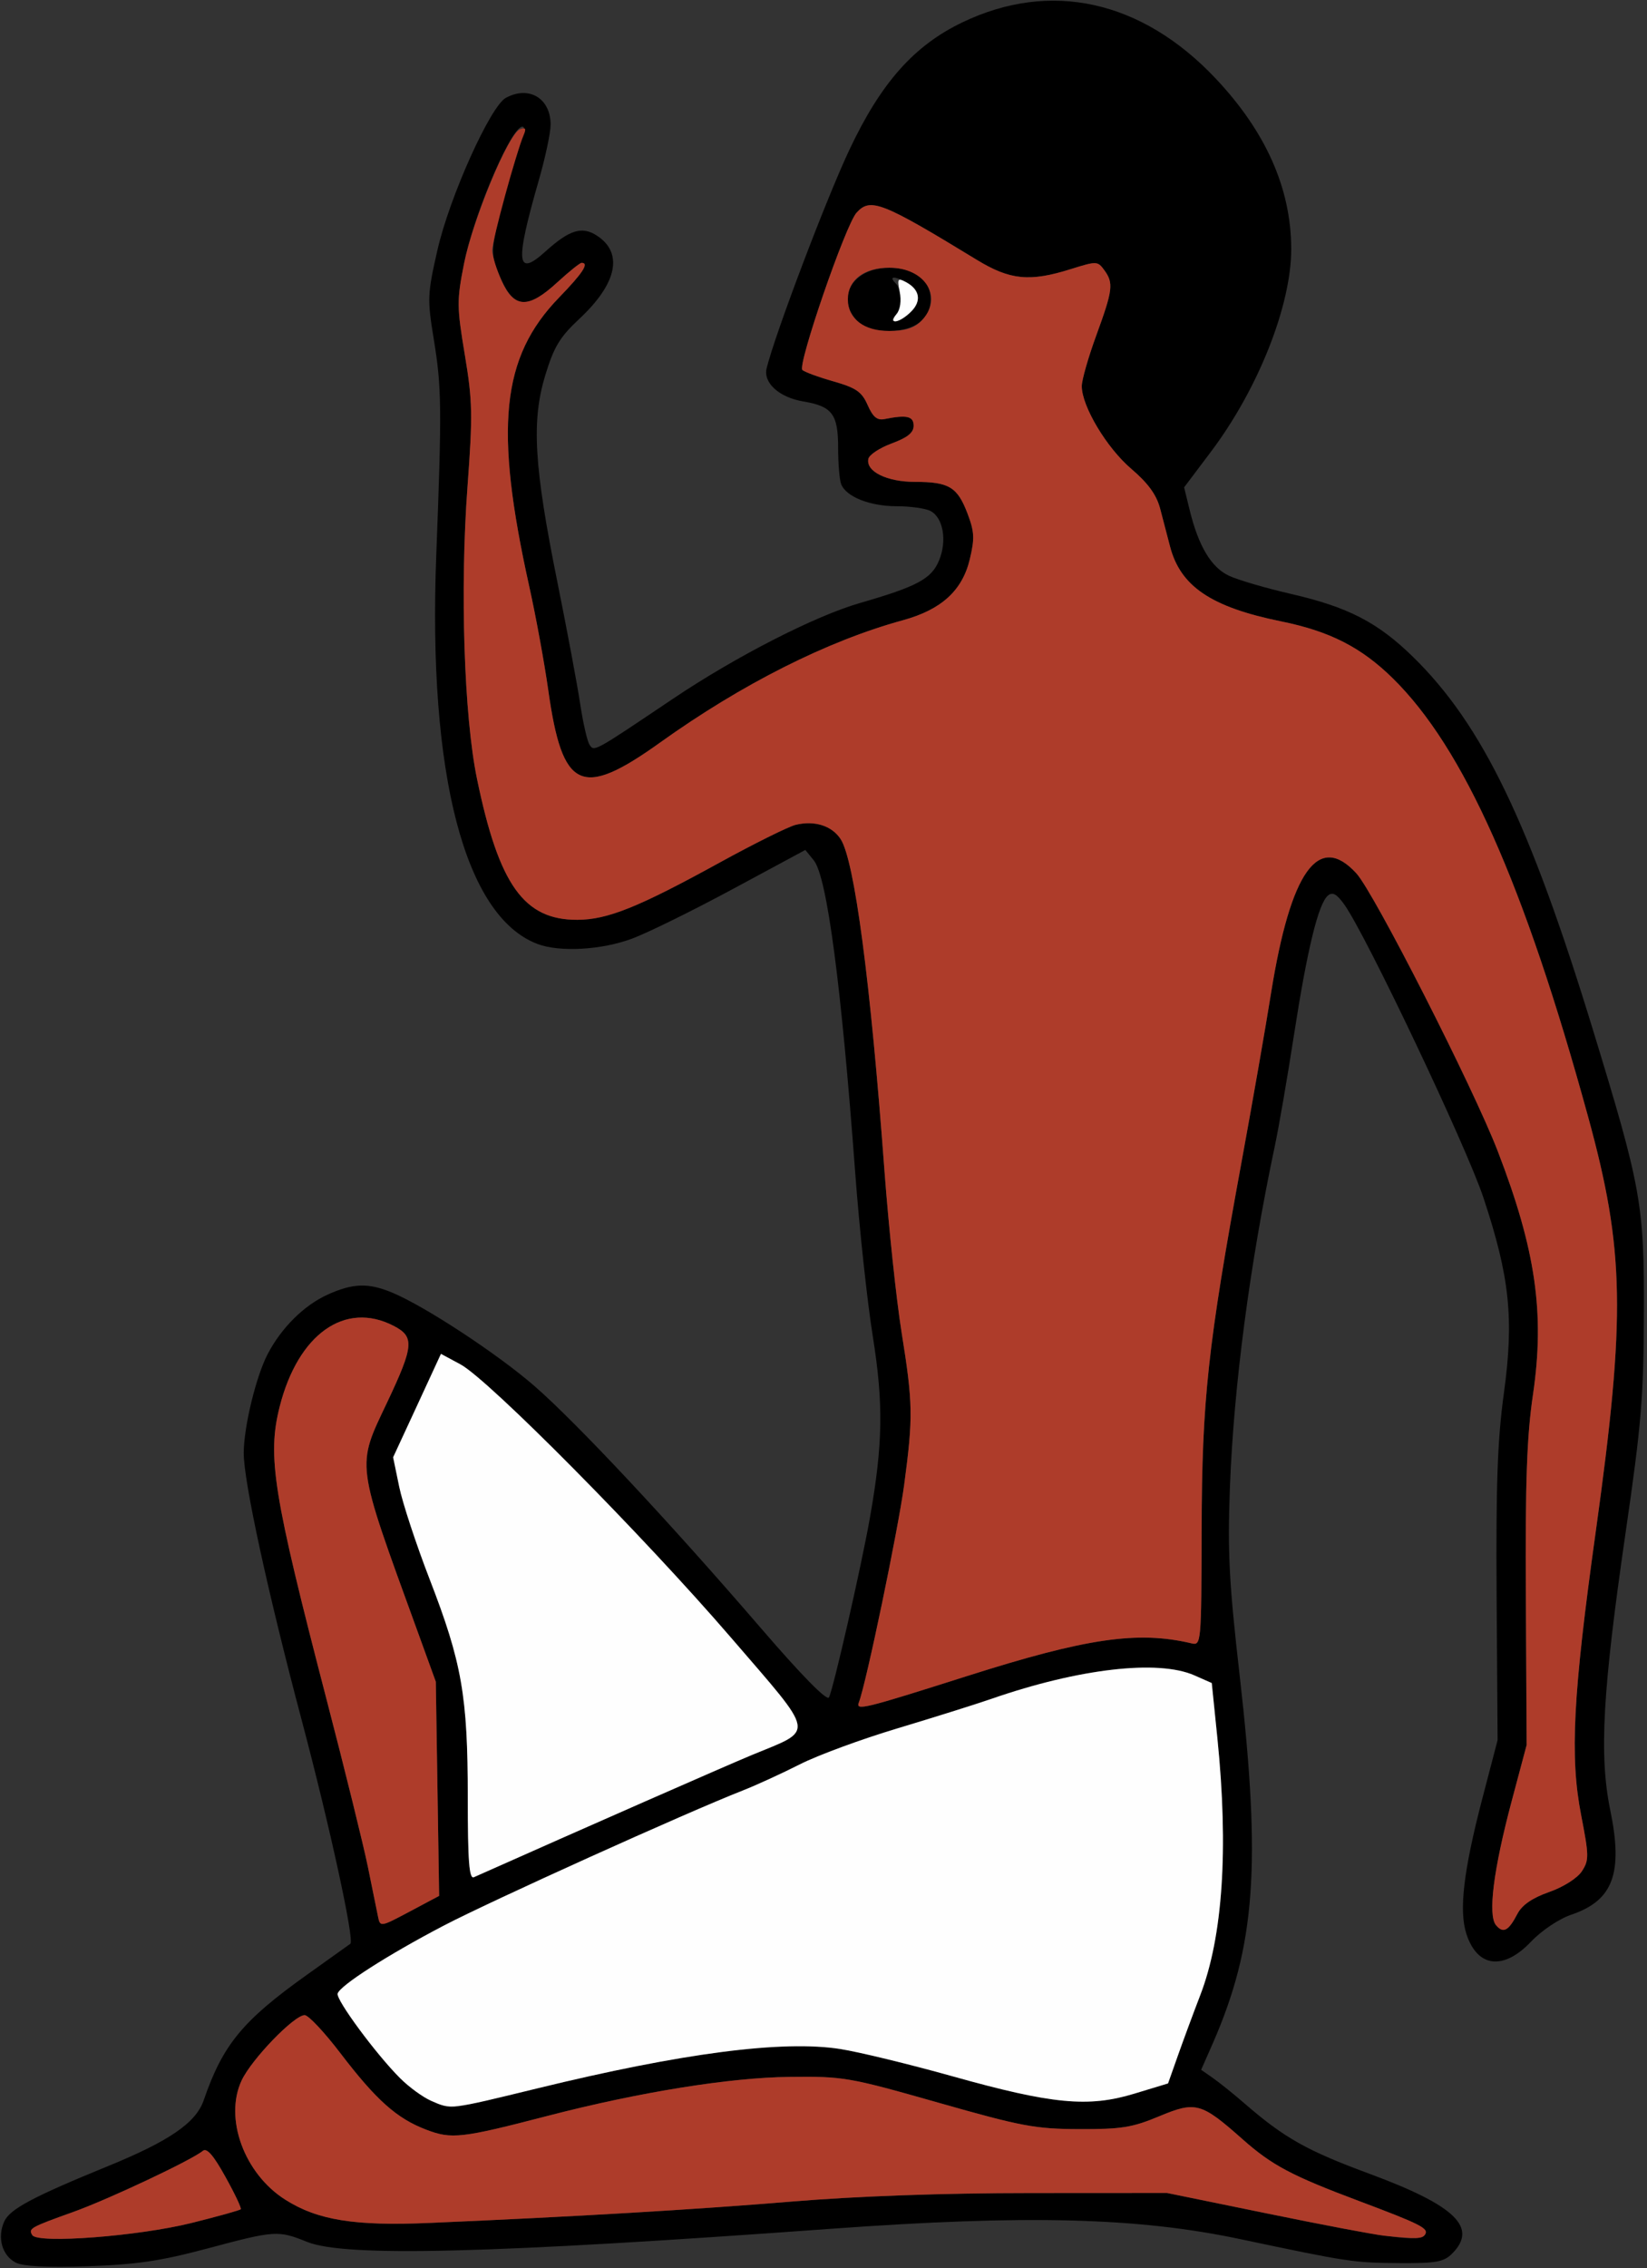 <?xml version="1.0" encoding="UTF-8" standalone="no"?>
<!DOCTYPE svg PUBLIC "-//W3C//DTD SVG 1.1//EN"
"http://www.w3.org/Graphics/SVG/1.1/DTD/svg11.dtd">
<svg width="436px" height="600px"
xmlns="http://www.w3.org/2000/svg" version="1.1">
<rect width="100%" height="100%" fill="#333333" stroke="none"/>
<g transform="translate(0000, 0000) scale(1, 1)">
<path fill="#000000" stroke="none" d="
M 4.17 598.51
C 0.54 596.65 -0.80 591.84 1.14 587.60
C 2.62 584.36 8.68 581.12 28.49 573.03
C 44.83 566.36 51.88 561.52 53.92 555.58
C 58.98 540.88 64.20 534.53 81.19 522.42
C 87.26 518.10 92.46 514.39 92.75 514.17
C 93.89 513.30 87.30 483.01 79.90 455.15
C 70.90 421.27 64.50 391.84 64.52 384.33
C 64.54 377.46 67.76 364.15 70.84 358.22
C 74.48 351.23 80.45 345.31 86.72 342.46
C 93.43 339.42 97.52 339.30 103.81 341.92
C 112.53 345.55 131.75 358.17 141.51 366.66
C 152.74 376.44 177.35 402.73 201.49 430.75
C 212.22 443.20 218.90 449.99 219.44 449.01
C 220.57 446.95 228.05 414.19 230.29 401.47
C 233.74 381.95 233.90 371.32 231.04 353.43
C 229.57 344.23 227.48 324.82 226.40 310.30
C 222.70 260.43 218.92 231.88 215.43 227.59
L 213.19 224.83
L 193.99 235.17
C 183.43 240.86 171.43 246.77 167.32 248.29
C 159.24 251.30 148.19 251.92 142.31 249.71
C 123.03 242.46 113.24 204.88 115.49 146.83
C 116.98 108.00 116.93 102.57 114.84 89.78
C 113.09 79.12 113.14 77.82 115.80 66.15
C 119.00 52.12 129.82 28.07 133.93 25.87
C 140.07 22.58 145.76 26.01 145.76 32.99
C 145.76 35.09 144.36 41.70 142.63 47.69
C 136.31 69.66 136.68 73.49 144.43 66.49
C 150.79 60.76 154.10 59.76 158.06 62.36
C 165.06 66.94 163.35 75.01 153.40 84.31
C 148.18 89.18 146.64 91.73 144.33 99.31
C 140.67 111.37 141.36 123.30 147.53 153.86
C 150.10 166.61 152.82 181.11 153.57 186.09
C 154.32 191.06 155.42 195.93 156.02 196.91
C 157.27 198.93 156.91 199.12 178.21 184.80
C 194.82 173.65 215.68 162.97 227.62 159.52
C 242.81 155.14 246.55 153.13 248.57 148.30
C 250.75 143.09 249.72 136.98 246.35 135.18
C 245.05 134.48 241.00 133.91 237.37 133.91
C 230.25 133.91 223.96 131.39 222.67 128.06
C 222.23 126.90 221.87 122.59 221.87 118.44
C 221.87 109.57 220.31 107.48 212.72 106.21
C 206.26 105.12 201.99 101.28 202.95 97.40
C 205.17 88.36 218.79 52.44 224.88 39.57
C 233.22 21.91 241.93 12.09 254.69 5.95
C 278.05 -5.29 302.21 0.03 321.78 20.73
C 335.09 34.82 341.77 49.82 341.82 65.78
C 341.86 80.72 333.10 102.85 320.56 119.50
L 313.46 128.92
L 314.94 134.95
C 317.26 144.45 320.64 150.09 325.32 152.29
C 327.67 153.40 335.09 155.58 341.83 157.12
C 356.91 160.60 364.74 164.64 374.12 173.82
C 392.44 191.76 404.90 217.58 421.66 272.32
C 434.53 314.36 435.28 318.52 435.17 347.64
C 435.11 369.57 434.49 376.91 430.31 405.58
C 424.24 447.35 423.29 464.30 426.27 478.80
C 429.71 495.50 427.05 502.70 416.04 506.45
C 412.70 507.58 408.16 510.62 405.27 513.64
C 398.01 521.27 391.14 520.47 388.22 511.66
C 386.17 505.45 387.40 494.96 392.41 475.75
L 396.45 460.30
L 396.19 422.32
C 396.00 392.58 396.41 380.88 398.13 368.42
C 400.82 348.79 399.66 337.74 392.67 316.73
C 388.14 303.14 361.67 247.40 355.89 239.30
C 353.88 236.47 352.77 235.87 351.55 236.88
C 349.01 238.98 346.07 251.03 342.57 273.61
C 340.82 284.94 338.52 298.26 337.46 303.22
C 330.84 334.48 326.60 366.67 325.59 393.35
C 324.95 410.68 325.35 418.60 328.17 443.21
C 333.91 493.52 332.35 514.75 321.01 540.61
L 317.97 547.51
L 321.00 549.62
C 322.67 550.78 326.45 553.80 329.39 556.35
C 340.00 565.55 345.92 568.88 362.63 575.05
C 385.31 583.44 391.30 589.25 384.40 596.14
C 382.20 598.34 380.17 598.70 370.54 598.64
C 358.28 598.56 356.98 598.35 328.29 592.29
C 301.10 586.55 271.71 585.81 219.93 589.57
C 129.48 596.14 91.37 597.09 81.27 593.02
C 73.60 589.93 72.83 589.98 54.82 594.80
C 42.46 598.09 36.09 599.03 23.22 599.47
C 12.45 599.83 6.13 599.51 4.17 598.51
M 50.68 588.03
C 57.62 586.30 63.49 584.67 63.74 584.39
C 63.97 584.12 62.15 580.26 59.67 575.82
C 56.54 570.15 54.75 568.09 53.71 568.94
C 50.77 571.39 28.78 581.74 19.48 585.08
C 8.02 589.18 7.46 589.49 8.55 591.24
C 9.98 593.56 36.61 591.53 50.68 588.03
M 377.27 591.05
C 378.26 589.45 375.97 588.31 359.79 582.23
C 341.94 575.54 336.71 572.77 328.95 565.89
C 317.98 556.17 316.55 555.77 306.88 559.80
C 299.76 562.78 296.84 563.24 285.72 563.20
C 274.06 563.16 270.47 562.49 248.31 556.18
C 224.67 549.46 223.28 549.22 208.97 549.39
C 193.23 549.55 169.18 553.43 145.12 559.66
C 122.09 565.64 119.56 565.92 112.81 563.34
C 105.04 560.39 99.57 555.50 90.10 543.10
C 85.88 537.57 81.64 533.05 80.65 533.05
C 77.87 533.05 66.63 544.69 63.98 550.29
C 59.27 560.29 64.64 575.00 75.54 581.88
C 84.08 587.29 93.91 588.88 113.80 588.01
C 152.60 586.34 184.04 584.48 209.62 582.36
C 226.90 580.93 249.77 580.11 272.82 580.11
L 308.94 580.09
L 335.38 585.50
C 367.70 592.12 375.93 593.21 377.27 591.05
M 142.28 552.41
C 180.66 543.05 207.28 539.60 222.51 542.02
C 227.48 542.81 240.83 546.05 252.18 549.23
C 278.49 556.60 288.08 557.52 300.21 553.84
L 309.21 551.11
L 311.83 543.70
C 313.28 539.60 315.93 532.45 317.73 527.78
C 323.70 512.32 325.25 489.14 322.28 459.90
L 320.78 445.20
L 316.15 443.16
C 306.54 438.95 285.57 441.37 262.50 449.37
C 258.25 450.84 247.02 454.36 237.56 457.20
C 228.10 460.03 216.49 464.30 211.76 466.70
C 207.04 469.09 200.26 472.20 196.72 473.59
C 181.61 479.51 129.85 502.89 117.37 509.42
C 102.55 517.18 90.06 525.18 89.38 527.34
C 88.88 528.93 99.57 543.40 105.92 549.73
C 110.07 553.88 116.28 557.36 119.71 557.46
C 120.64 557.48 130.79 555.22 142.28 552.41
M 401.70 506.25
C 402.93 503.90 405.61 502.06 410.09 500.48
C 413.89 499.15 417.54 496.83 418.75 495.00
C 420.68 492.06 420.66 490.93 418.56 480.12
C 415.55 464.68 416.39 448.39 422.46 404.94
C 430.39 348.03 430.07 330.61 420.43 295.49
C 403.47 233.70 387.46 197.81 368.64 179.37
C 360.31 171.21 352.00 166.98 339.14 164.37
C 320.61 160.60 312.48 155.11 309.73 144.54
C 309.03 141.88 307.86 137.38 307.12 134.55
C 306.15 130.88 303.95 127.84 299.43 123.98
C 292.93 118.42 286.37 107.45 286.37 102.14
C 286.37 100.53 288.11 94.45 290.24 88.64
C 294.62 76.65 294.83 74.87 292.31 71.43
C 290.57 69.05 290.28 69.05 283.49 71.18
C 272.59 74.61 267.38 74.10 258.56 68.72
C 233.40 53.38 230.41 52.21 226.75 56.27
C 223.84 59.46 211.05 96.61 212.41 97.87
C 213.01 98.41 216.71 99.77 220.66 100.89
C 226.66 102.61 228.13 103.62 229.69 107.15
C 231.07 110.29 232.20 111.24 234.12 110.86
C 240.07 109.67 241.86 110.09 241.86 112.62
C 241.86 114.46 240.25 115.75 236.06 117.30
C 232.87 118.48 230.07 120.32 229.87 121.40
C 229.20 124.73 234.80 127.47 242.24 127.47
C 251.19 127.47 253.43 128.81 256.09 135.75
C 257.96 140.65 258.05 142.42 256.72 147.97
C 254.74 156.23 249.20 161.27 239.05 164.06
C 219.04 169.53 196.41 180.93 174.79 196.39
C 153.84 211.38 148.87 209.06 145.13 182.51
C 144.10 175.25 141.84 162.94 140.11 155.15
C 130.77 113.12 132.70 94.48 147.97 78.73
C 154.28 72.23 156.04 69.53 153.97 69.53
C 153.52 69.53 150.63 71.85 147.54 74.68
C 139.70 81.90 136.11 81.67 132.59 73.73
C 130.16 68.23 130.04 66.91 131.42 60.24
C 132.26 56.19 134.33 48.64 136.01 43.49
C 137.70 38.34 138.89 33.91 138.64 33.67
C 136.33 31.31 125.56 55.93 122.82 69.84
C 120.92 79.45 120.93 81.17 123.05 93.86
C 125.10 106.11 125.16 109.76 123.76 128.70
C 121.74 155.76 122.84 189.45 126.27 206.01
C 132.08 234.10 138.69 243.37 152.86 243.31
C 160.83 243.28 168.98 240.00 190.49 228.18
C 199.59 223.18 208.64 218.69 210.58 218.20
C 215.57 216.95 220.21 218.41 222.53 221.95
C 226.20 227.54 230.42 259.43 234.14 309.72
C 235.25 324.55 237.28 343.80 238.68 352.49
C 241.68 371.18 241.75 374.87 239.35 392.81
C 237.77 404.59 229.30 445.33 227.36 450.33
C 226.50 452.58 228.50 452.09 256.05 443.34
C 287.61 433.31 301.19 431.34 315.42 434.70
C 317.98 435.31 318.03 434.77 318.10 404.68
C 318.18 370.36 319.72 356.03 328.72 307.08
C 331.58 291.50 335.08 271.49 336.49 262.61
C 341.67 230.38 349.05 220.06 359.08 231.04
C 363.79 236.21 389.97 287.61 396.49 304.51
C 406.55 330.58 408.98 347.41 405.82 368.88
C 404.19 379.85 403.76 391.92 403.93 422.32
L 404.14 461.59
L 400.19 476.39
C 395.35 494.54 393.83 506.60 396.02 509.24
C 397.93 511.53 399.33 510.80 401.70 506.25
M 115.81 473.18
L 115.37 444.85
L 110.46 431.33
C 94.02 386.12 94.29 388.24 102.55 370.82
C 109.55 356.02 109.76 353.58 104.21 350.72
C 91.34 344.07 78.91 352.88 74.04 372.08
C 70.71 385.24 72.29 395.09 86.40 449.36
C 91.29 468.12 96.22 488.11 97.38 493.78
C 98.53 499.44 99.74 505.36 100.06 506.94
C 100.64 509.78 100.67 509.78 108.45 505.65
L 116.25 501.50
L 115.81 473.18
M 158.66 481.84
C 176.04 474.15 194.21 466.22 199.05 464.23
C 215.83 457.29 216.23 459.57 193.45 433.12
C 170.31 406.27 129.36 364.94 121.90 360.91
L 116.73 358.13
L 110.41 371.81
L 104.07 385.49
L 105.68 393.28
C 106.56 397.57 110.19 408.57 113.73 417.72
C 122.29 439.82 123.83 448.66 123.83 475.35
C 123.83 492.41 124.20 497.11 125.45 496.56
C 126.34 496.16 141.29 489.54 158.66 481.84"/>
<path fill="#000000" stroke="none" d="
M 227.03 84.98
C 220.94 78.90 225.73 70.82 235.41 70.82
C 242.12 70.82 246.38 74.06 246.38 79.18
C 246.38 84.31 242.12 87.55 235.41 87.55
C 231.33 87.55 228.85 86.79 227.03 84.98
M 241.19 82.43
C 244.01 79.62 243.49 76.58 239.86 74.64
C 236.64 72.93 235.22 73.07 237.09 74.94
C 237.94 75.79 238.64 77.70 238.64 79.18
C 238.64 80.68 237.94 82.58 237.09 83.43
C 235.89 84.63 235.89 84.98 237.09 84.98
C 237.94 84.98 239.79 83.83 241.19 82.43"/>
<path fill="#ae3c2a" stroke="none" d="
M 8.55 591.24
C 7.46 589.49 8.02 589.18 19.48 585.08
C 28.78 581.74 50.77 571.39 53.71 568.94
C 54.75 568.09 56.54 570.15 59.67 575.82
C 62.15 580.26 63.97 584.12 63.74 584.39
C 63.49 584.67 57.62 586.30 50.68 588.03
C 36.61 591.53 9.98 593.56 8.55 591.24"/>
<path fill="#ae3c2a" stroke="none" d="
M 366.34 591.39
C 363.85 591.13 349.92 588.48 335.38 585.50
L 308.94 580.09
L 272.82 580.11
C 249.77 580.11 226.90 580.93 209.62 582.36
C 184.04 584.48 152.60 586.34 113.80 588.01
C 93.91 588.88 84.08 587.29 75.54 581.88
C 64.64 575.00 59.27 560.29 63.98 550.29
C 66.63 544.69 77.87 533.05 80.65 533.05
C 81.64 533.05 85.88 537.57 90.10 543.10
C 99.57 555.50 105.04 560.39 112.81 563.34
C 119.56 565.92 122.09 565.64 145.12 559.66
C 169.18 553.43 193.23 549.55 208.97 549.39
C 223.28 549.22 224.67 549.46 248.31 556.18
C 270.47 562.49 274.06 563.16 285.72 563.20
C 296.84 563.24 299.76 562.78 306.88 559.80
C 316.55 555.77 317.98 556.17 328.95 565.89
C 336.71 572.77 341.94 575.54 359.79 582.23
C 375.97 588.31 378.26 589.45 377.27 591.05
C 376.52 592.26 375.10 592.30 366.34 591.39"/>
<path fill="#ae3c2a" stroke="none" d="
M 396.02 509.24
C 393.83 506.60 395.35 494.54 400.19 476.39
L 404.14 461.59
L 403.93 422.32
C 403.76 391.92 404.19 379.85 405.82 368.88
C 408.98 347.41 406.55 330.58 396.49 304.51
C 389.97 287.61 363.79 236.21 359.08 231.04
C 349.05 220.06 341.67 230.38 336.49 262.61
C 335.08 271.49 331.58 291.50 328.72 307.08
C 319.72 356.03 318.18 370.36 318.10 404.68
C 318.03 434.77 317.98 435.31 315.42 434.70
C 301.19 431.34 287.61 433.31 256.05 443.34
C 228.50 452.09 226.50 452.58 227.36 450.33
C 229.30 445.33 237.77 404.59 239.35 392.81
C 241.75 374.87 241.68 371.18 238.68 352.49
C 237.28 343.80 235.25 324.55 234.14 309.72
C 230.42 259.43 226.20 227.54 222.53 221.95
C 220.21 218.41 215.57 216.95 210.58 218.20
C 208.64 218.69 199.59 223.18 190.49 228.18
C 168.98 240.00 160.83 243.28 152.86 243.31
C 138.69 243.37 132.08 234.10 126.27 206.01
C 122.84 189.45 121.74 155.76 123.76 128.70
C 125.16 109.76 125.10 106.11 123.05 93.86
C 120.93 81.17 120.92 79.45 122.82 69.84
C 125.12 58.18 134.59 35.37 137.62 34.21
C 139.12 33.63 139.37 33.99 138.63 35.72
C 136.63 40.39 130.28 63.64 130.31 66.21
C 130.32 67.69 131.46 71.34 132.83 74.36
C 136.13 81.62 139.91 81.71 147.54 74.68
C 150.63 71.85 153.52 69.53 153.97 69.53
C 156.04 69.53 154.28 72.23 147.97 78.73
C 132.70 94.48 130.77 113.12 140.11 155.15
C 141.84 162.94 144.10 175.25 145.13 182.51
C 148.87 209.06 153.84 211.38 174.79 196.39
C 196.41 180.93 219.04 169.53 239.05 164.06
C 249.20 161.27 254.74 156.23 256.72 147.97
C 258.05 142.42 257.96 140.65 256.09 135.75
C 253.43 128.81 251.19 127.47 242.24 127.47
C 234.80 127.47 229.20 124.73 229.87 121.40
C 230.07 120.32 232.87 118.48 236.06 117.30
C 240.25 115.75 241.86 114.46 241.86 112.62
C 241.86 110.09 240.07 109.67 234.12 110.86
C 232.20 111.24 231.07 110.29 229.69 107.15
C 228.13 103.62 226.66 102.61 220.66 100.89
C 216.71 99.77 213.01 98.41 212.41 97.87
C 211.05 96.61 223.84 59.46 226.75 56.27
C 230.41 52.21 233.40 53.38 258.56 68.72
C 267.38 74.10 272.59 74.61 283.49 71.18
C 290.28 69.05 290.57 69.05 292.31 71.43
C 294.83 74.87 294.62 76.65 290.24 88.64
C 288.11 94.45 286.37 100.53 286.37 102.14
C 286.37 107.45 292.93 118.42 299.43 123.98
C 303.95 127.84 306.15 130.88 307.12 134.55
C 307.86 137.38 309.03 141.88 309.73 144.54
C 312.48 155.11 320.61 160.60 339.14 164.37
C 352.00 166.98 360.31 171.21 368.64 179.37
C 387.46 197.81 403.47 233.70 420.43 295.49
C 430.07 330.61 430.39 348.03 422.46 404.94
C 416.39 448.39 415.55 464.68 418.56 480.12
C 420.66 490.93 420.68 492.06 418.75 495.00
C 417.54 496.83 413.89 499.15 410.09 500.48
C 405.61 502.06 402.93 503.90 401.70 506.25
C 399.33 510.80 397.93 511.53 396.02 509.24
M 243.80 84.98
C 249.89 78.90 245.10 70.82 235.41 70.82
C 228.71 70.82 224.45 74.06 224.45 79.18
C 224.45 84.31 228.71 87.55 235.41 87.55
C 239.50 87.55 241.98 86.79 243.80 84.98"/>
<path fill="#ae3c2a" stroke="none" d="
M 100.06 506.94
C 99.74 505.36 98.53 499.44 97.38 493.78
C 96.22 488.11 91.29 468.12 86.40 449.36
C 72.29 395.09 70.71 385.24 74.04 372.08
C 78.91 352.88 91.34 344.07 104.21 350.72
C 109.76 353.58 109.55 356.02 102.55 370.82
C 94.29 388.24 94.02 386.12 110.46 431.33
L 115.37 444.85
L 115.81 473.18
L 116.25 501.50
L 108.45 505.65
C 100.67 509.78 100.64 509.78 100.06 506.94"/>
<path fill="#fefefe" stroke="none" d="
M 114.12 555.71
C 111.97 554.77 108.28 552.09 105.92 549.73
C 99.57 543.40 88.88 528.93 89.38 527.34
C 90.06 525.18 102.55 517.18 117.37 509.42
C 129.85 502.89 181.61 479.51 196.72 473.59
C 200.26 472.20 207.04 469.09 211.76 466.70
C 216.49 464.30 228.10 460.03 237.56 457.20
C 247.02 454.36 258.25 450.84 262.50 449.37
C 285.57 441.37 306.54 438.95 316.15 443.16
L 320.78 445.20
L 322.28 459.90
C 325.25 489.14 323.70 512.32 317.73 527.78
C 315.93 532.45 313.28 539.60 311.83 543.70
L 309.21 551.11
L 300.21 553.84
C 288.08 557.52 278.49 556.60 252.18 549.23
C 240.83 546.05 227.48 542.81 222.51 542.02
C 207.28 539.60 180.66 543.05 142.28 552.41
C 118.88 558.12 119.50 558.05 114.12 555.71"/>
<path fill="#fefefe" stroke="none" d="
M 123.83 475.35
C 123.83 448.66 122.29 439.82 113.73 417.72
C 110.19 408.57 106.56 397.57 105.68 393.28
L 104.07 385.49
L 110.41 371.81
L 116.73 358.13
L 121.90 360.91
C 129.36 364.94 170.31 406.27 193.45 433.12
C 216.23 459.57 215.83 457.29 199.05 464.23
C 192.37 467.00 154.48 483.63 125.45 496.56
C 124.20 497.11 123.83 492.41 123.83 475.35"/>
<path fill="#fefefe" stroke="none" d="
M 237.35 83.05
C 238.32 81.89 238.65 79.55 238.17 77.21
C 237.48 73.73 237.65 73.45 239.80 74.61
C 243.49 76.58 244.02 79.61 241.19 82.43
C 238.14 85.48 234.90 86.00 237.35 83.05"/>
</g>
</svg>
